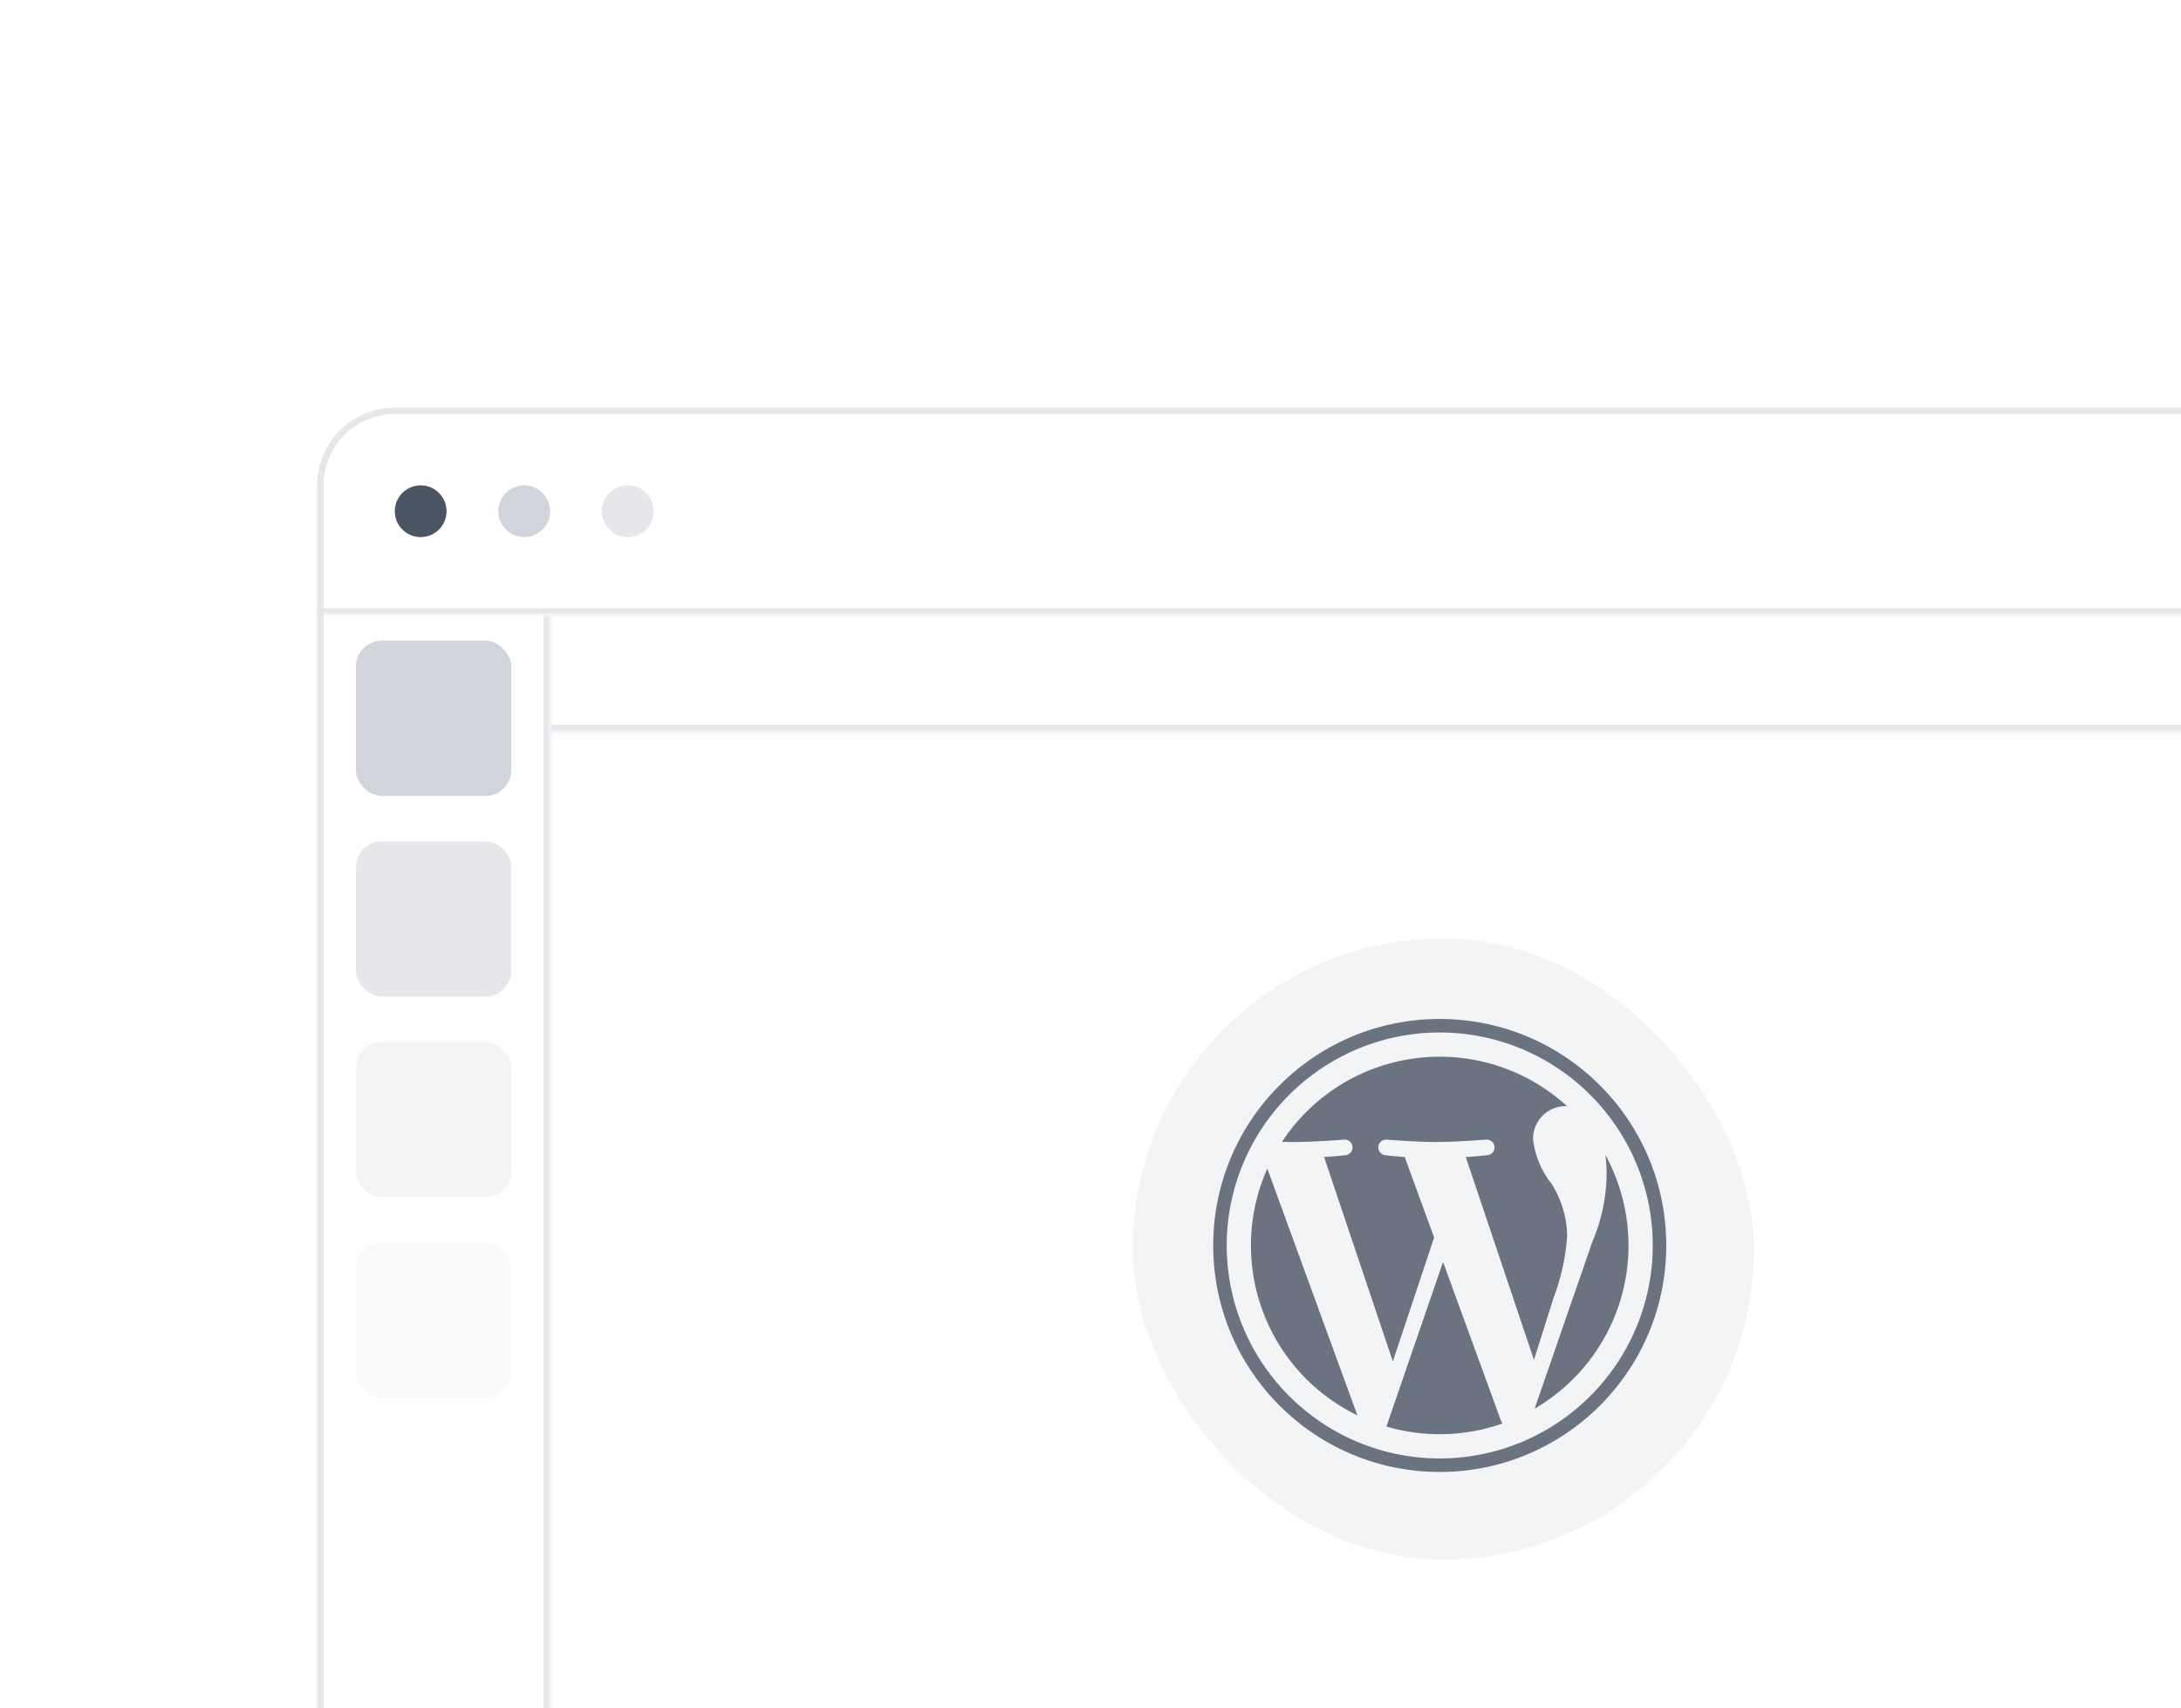<svg xmlns="http://www.w3.org/2000/svg" width="337" height="264" fill="none" viewBox="0 0 337 264">
  <rect x="0" y="0" width="337" height="264" fill="#333333" stroke="none"/>
  <g clip-path="url(#a)">
    <path fill="#fff" d="M0 0h337v264H0z"/>
    <g clip-path="url(#b)">
      <g clip-path="url(#c)">
        <mask id="d" fill="#fff">
          <path d="M49 63h308v32H49V63Z"/>
        </mask>
        <path fill="#E5E7EB" d="M357 95v-1H49v2h308v-1Z" mask="url(#d)"/>
        <circle cx="65" cy="79" r="4" fill="#4B5563"/>
        <circle cx="81" cy="79" r="4" fill="#D1D5DB"/>
        <circle cx="97" cy="79" r="4" fill="#E5E7EB"/>
        <rect width="96" height="96" x="175" y="145" fill="#F3F4F6" rx="48"/>
        <path fill="#6B7280" d="M193.296 192.461a29.15 29.15 0 0 0 16.44 26.25l-13.916-38.125a29.03 29.03 0 0 0-2.524 11.875Zm29.68 2.552-8.753 25.427a29.186 29.186 0 0 0 17.923-.465 3.425 3.425 0 0 1-.21-.403l-8.96-24.559Zm19.177-4.025a15.407 15.407 0 0 0-2.405-8.043 13.655 13.655 0 0 1-2.866-6.839 5.049 5.049 0 0 1 4.9-5.18c.128.005.253.014.374.028a29.155 29.155 0 0 0-44.065 5.488c.686.021 1.33.035 1.88.035 3.048 0 7.77-.371 7.77-.371a1.204 1.204 0 0 1 1.237 1.112 1.204 1.204 0 0 1-1.048 1.292s-1.582.182-3.339.277l10.622 31.591 6.384-19.145-4.546-12.446c-1.572-.095-3.059-.28-3.059-.28a1.209 1.209 0 0 1-.637-2.08c.224-.207.518-.322.822-.321 0 0 4.816.371 7.683.371 3.048 0 7.773-.371 7.773-.371a1.21 1.21 0 0 1 1.168.656 1.205 1.205 0 0 1-.982 1.748s-1.582.182-3.336.277l10.539 31.353 3.01-9.538a33.557 33.557 0 0 0 2.121-9.614Zm6.1-9.517a27.65 27.65 0 0 1-2.219 10.448l-8.907 25.756a29.166 29.166 0 0 0 10.93-39.2c.131.994.196 1.993.196 2.996Zm-25.791-24.01c-19.331 0-35 15.67-35 35 0 19.331 15.669 35 35 35 19.33 0 35-15.669 35-35 0-19.33-15.67-35-35-35Zm12.806 65.317a32.86 32.86 0 0 1-31.199-3.034 33.003 33.003 0 0 1-11.924-14.476 32.86 32.86 0 0 1 3.034-31.199 33.002 33.002 0 0 1 14.476-11.921 32.869 32.869 0 0 1 31.199 3.031 33.012 33.012 0 0 1 11.925 14.476 32.867 32.867 0 0 1-3.035 31.199 33.003 33.003 0 0 1-14.476 11.924Z"/>
        <mask id="e" fill="#fff">
          <path d="M49 95h36v187H49V95Z"/>
        </mask>
        <path fill="#fff" d="M49 95h36v187H49V95Z"/>
        <path fill="#E5E7EB" d="M85 95h-1v187h2V95h-1Z" mask="url(#e)"/>
        <rect width="24" height="24" x="55" y="99" fill="#D1D5DB" rx="4"/>
        <rect width="24" height="24" x="55" y="130" fill="#E5E7EB" rx="4"/>
        <rect width="24" height="24" x="55" y="161" fill="#F3F4F6" rx="4"/>
        <rect width="24" height="24" x="55" y="192" fill="#F9FAFB" rx="4"/>
        <mask id="f" fill="#fff">
          <path d="M85 95h272v18H85V95Z"/>
        </mask>
        <path fill="#E5E7EB" d="M357 113v-1H85v2h272v-1Z" mask="url(#f)"/>
      </g>
      <rect width="307" height="218" x="49.5" y="63.5" stroke="#E5E7EB" rx="11.5"/>
    </g>
  </g>
  <defs>
    <clipPath id="a">
      <path fill="#fff" d="M0 0h337v264H0z"/>
    </clipPath>
    <clipPath id="b">
      <path fill="#fff" d="M24-47h320v320H24z"/>
    </clipPath>
    <clipPath id="c">
      <rect width="308" height="219" x="49" y="63" fill="#fff" rx="12"/>
    </clipPath>
  </defs>
</svg>
